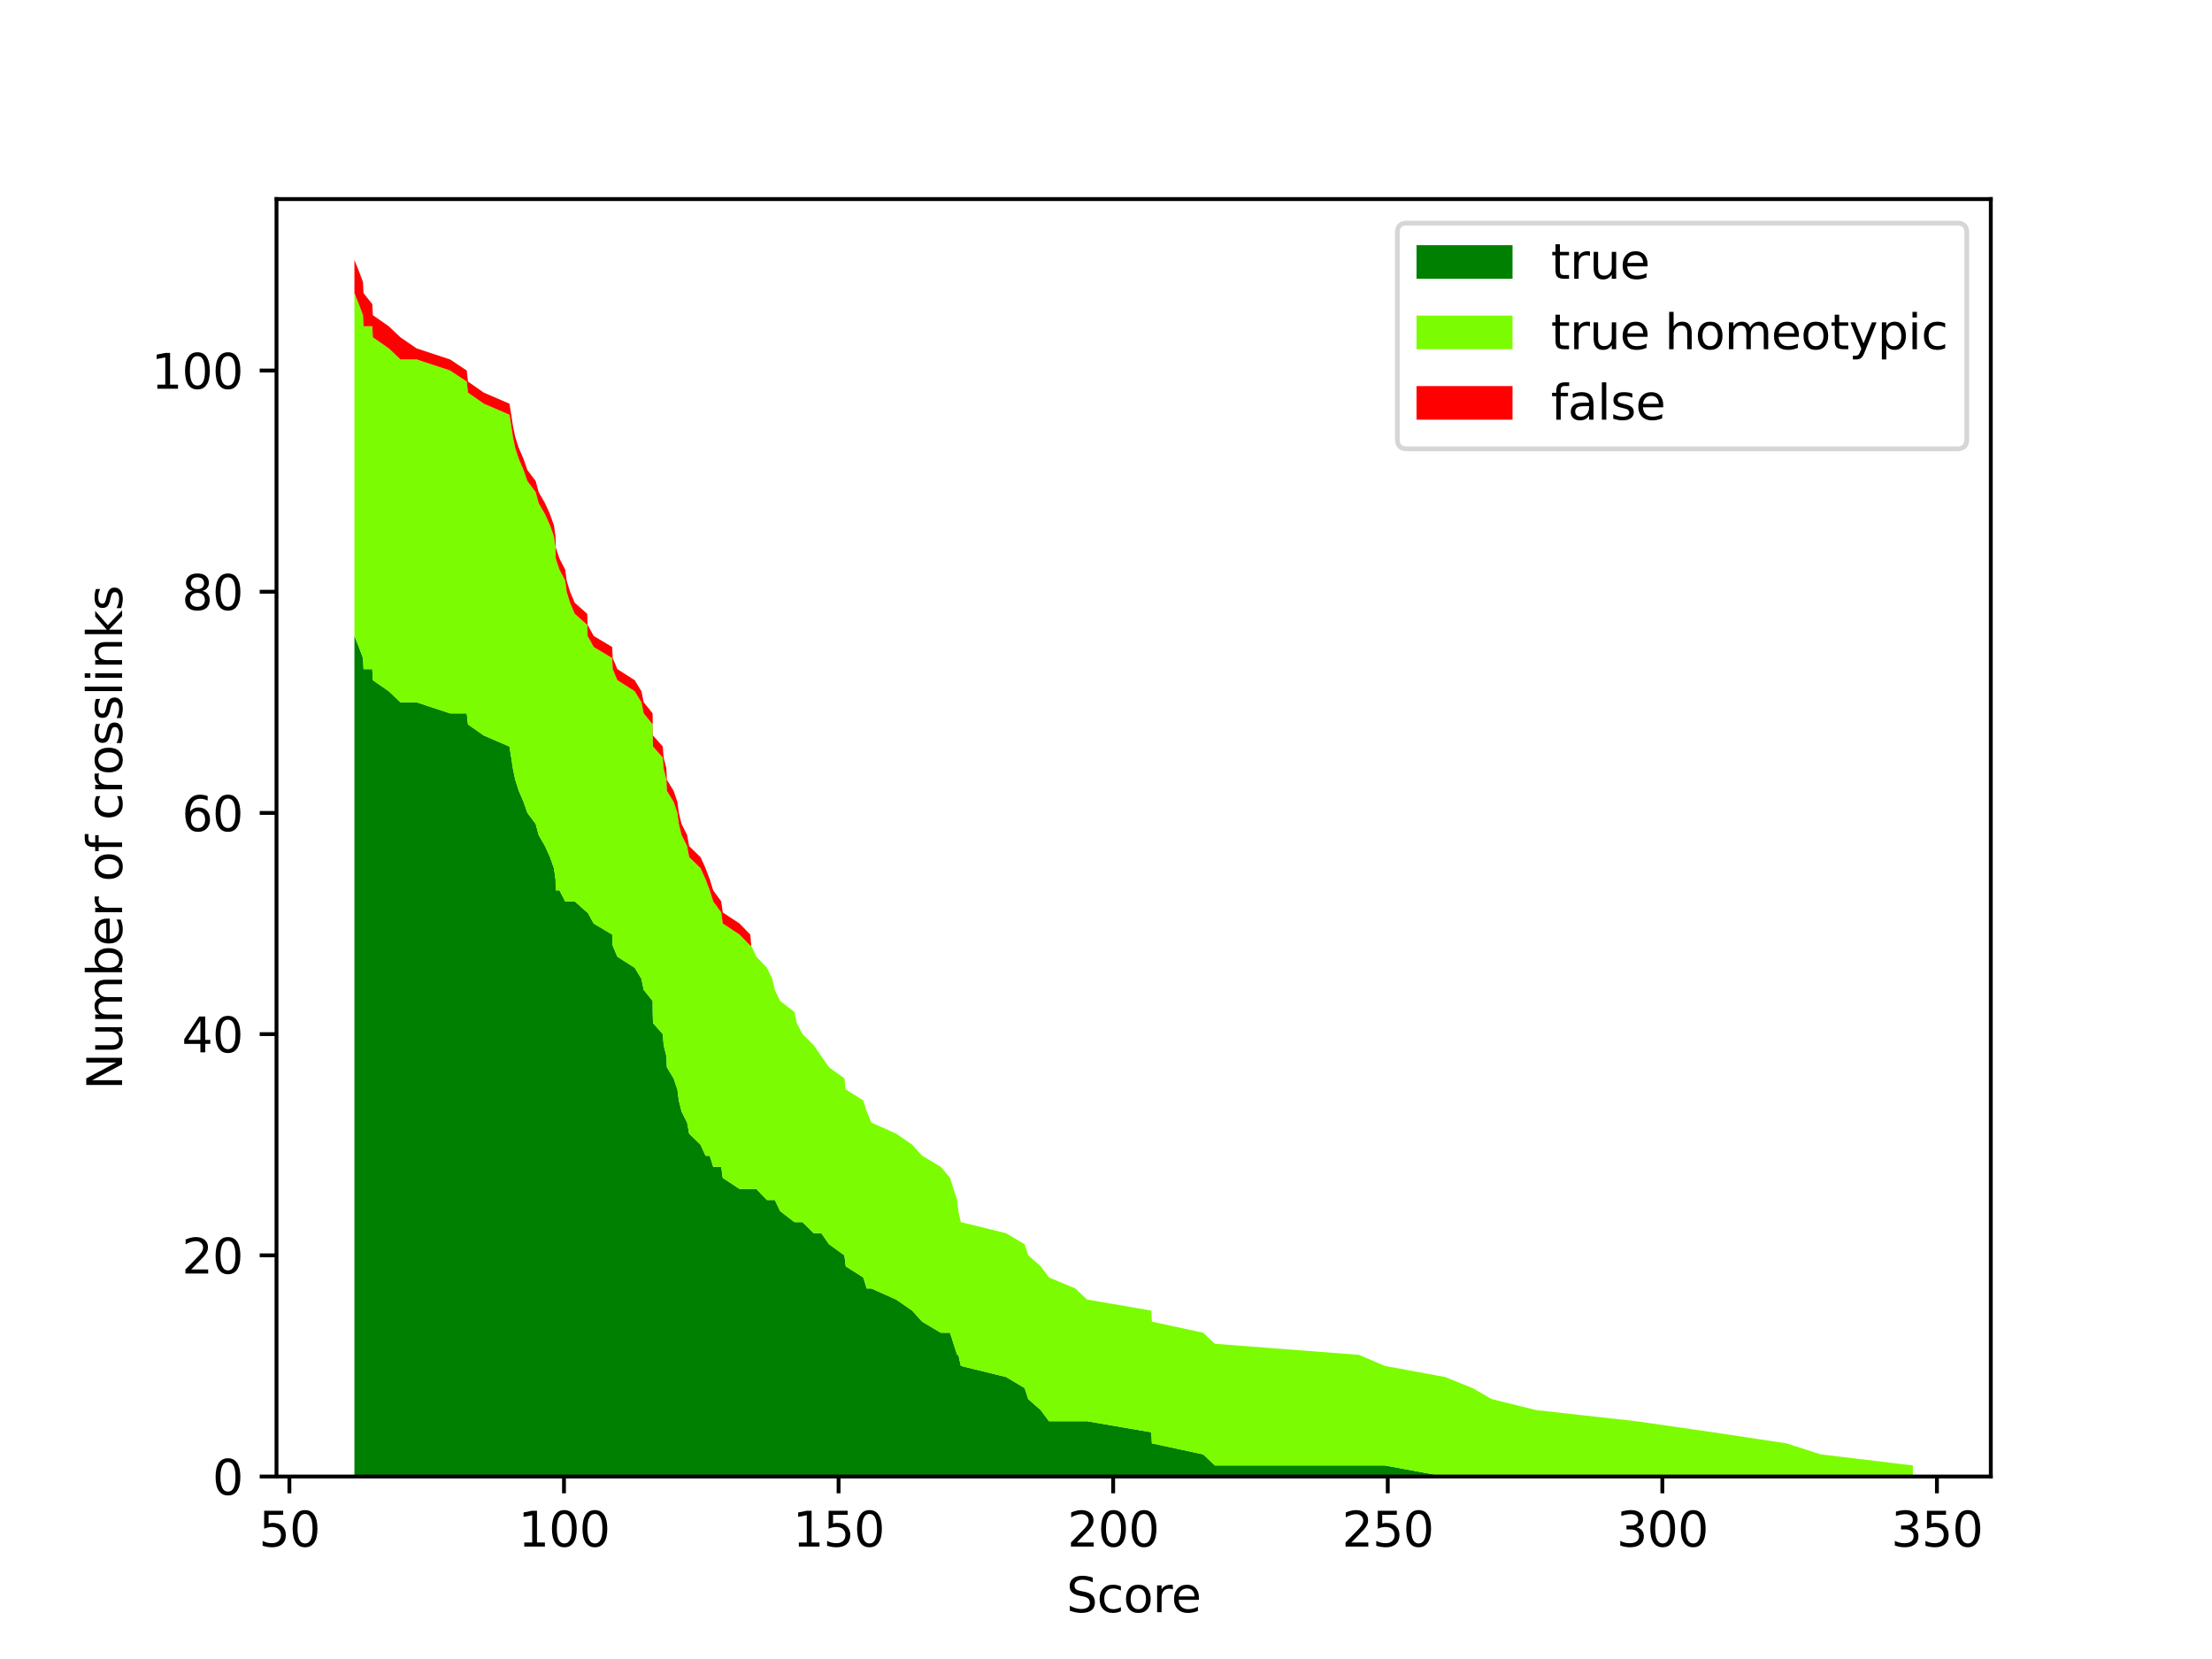 <?xml version="1.0" encoding="utf-8" standalone="no"?>
<!DOCTYPE svg PUBLIC "-//W3C//DTD SVG 1.1//EN"
  "http://www.w3.org/Graphics/SVG/1.1/DTD/svg11.dtd">
<svg xmlns:xlink="http://www.w3.org/1999/xlink" width="460.8pt" height="345.6pt" viewBox="0 0 460.8 345.6" xmlns="http://www.w3.org/2000/svg" version="1.1">
 <defs>
  <style type="text/css">*{stroke-linejoin: round; stroke-linecap: butt}</style>
 </defs>
 <g id="figure_1">
  <g id="patch_1">
   <path d="M 0 345.6 
L 460.8 345.6 
L 460.8 0 
L 0 0 
z
" style="fill: #ffffff"/>
  </g>
  <g id="axes_1">
   <g id="patch_2">
    <path d="M 57.6 307.584 
L 414.72 307.584 
L 414.72 41.472 
L 57.6 41.472 
z
" style="fill: #ffffff"/>
   </g>
   <g id="PolyCollection_1">
    <path d="M 73.833 132.48 
L 73.833 307.584 
L 74.759 307.584 
L 75.617 307.584 
L 75.732 307.584 
L 77.551 307.584 
L 77.677 307.584 
L 80.994 307.584 
L 83.42 307.584 
L 86.783 307.584 
L 93.762 307.584 
L 97.228 307.584 
L 97.491 307.584 
L 100.786 307.584 
L 106.129 307.584 
L 106.506 307.584 
L 106.85 307.584 
L 107.33 307.584 
L 108.074 307.584 
L 109.069 307.584 
L 109.87 307.584 
L 111.597 307.584 
L 112.215 307.584 
L 113.542 307.584 
L 114.583 307.584 
L 115.396 307.584 
L 115.727 307.584 
L 115.773 307.584 
L 116.54 307.584 
L 117.741 307.584 
L 118.05 307.584 
L 118.748 307.584 
L 119.731 307.584 
L 122.328 307.584 
L 122.408 307.584 
L 123.678 307.584 
L 127.534 307.584 
L 127.637 307.584 
L 128.609 307.584 
L 132.224 307.584 
L 133.62 307.584 
L 134.101 307.584 
L 135.954 307.584 
L 135.977 307.584 
L 136.034 307.584 
L 138.07 307.584 
L 138.253 307.584 
L 138.825 307.584 
L 138.917 307.584 
L 140.324 307.584 
L 141.113 307.584 
L 141.411 307.584 
L 141.983 307.584 
L 143.138 307.584 
L 143.562 307.584 
L 145.941 307.584 
L 146.982 307.584 
L 147.852 307.584 
L 148.573 307.584 
L 150.243 307.584 
L 150.563 307.584 
L 154.064 307.584 
L 156.295 307.584 
L 156.501 307.584 
L 157.565 307.584 
L 159.761 307.584 
L 160.871 307.584 
L 161.409 307.584 
L 162.518 307.584 
L 165.504 307.584 
L 165.985 307.584 
L 167.175 307.584 
L 169.508 307.584 
L 171.099 307.584 
L 172.7 307.584 
L 175.904 307.584 
L 176.19 307.584 
L 179.839 307.584 
L 180.56 307.584 
L 181.532 307.584 
L 186.692 307.584 
L 190.021 307.584 
L 192.103 307.584 
L 195.981 307.584 
L 197.915 307.584 
L 198.647 307.584 
L 199.391 307.584 
L 199.642 307.584 
L 200.157 307.584 
L 209.573 307.584 
L 213.451 307.584 
L 214.195 307.584 
L 216.814 307.584 
L 218.519 307.584 
L 224.022 307.584 
L 226.447 307.584 
L 239.844 307.584 
L 239.958 307.584 
L 250.655 307.584 
L 253.08 307.584 
L 283.1 307.584 
L 288.477 307.584 
L 300.993 307.584 
L 306.736 307.584 
L 310.728 307.584 
L 320.086 307.584 
L 340.816 307.584 
L 356.833 307.584 
L 372.117 307.584 
L 379.302 307.584 
L 398.487 307.584 
L 398.487 307.584 
L 398.487 307.584 
L 379.302 307.584 
L 372.117 307.584 
L 356.833 307.584 
L 340.816 307.584 
L 320.086 307.584 
L 310.728 307.584 
L 306.736 307.584 
L 300.993 307.584 
L 288.477 305.28 
L 283.1 305.28 
L 253.08 305.28 
L 250.655 302.976 
L 239.958 300.672 
L 239.844 298.368 
L 226.447 296.064 
L 224.022 296.064 
L 218.519 296.064 
L 216.814 293.76 
L 214.195 291.456 
L 213.451 289.152 
L 209.573 286.848 
L 200.157 284.544 
L 199.642 282.24 
L 199.391 282.24 
L 198.647 279.936 
L 197.915 277.632 
L 195.981 277.632 
L 192.103 275.328 
L 190.021 273.024 
L 186.692 270.72 
L 181.532 268.416 
L 180.56 268.416 
L 179.839 266.112 
L 176.19 263.808 
L 175.904 261.504 
L 172.7 259.2 
L 171.099 256.896 
L 169.508 256.896 
L 167.175 254.592 
L 165.985 254.592 
L 165.504 254.592 
L 162.518 252.288 
L 161.409 249.984 
L 160.871 249.984 
L 159.761 249.984 
L 157.565 247.68 
L 156.501 247.68 
L 156.295 247.68 
L 154.064 247.68 
L 150.563 245.376 
L 150.243 243.072 
L 148.573 243.072 
L 147.852 240.768 
L 146.982 240.768 
L 145.941 238.464 
L 143.562 236.16 
L 143.138 233.856 
L 141.983 231.552 
L 141.411 229.248 
L 141.113 226.944 
L 140.324 224.64 
L 138.917 222.336 
L 138.825 220.032 
L 138.253 217.728 
L 138.07 215.424 
L 136.034 213.12 
L 135.977 210.816 
L 135.954 208.512 
L 134.101 206.208 
L 133.62 203.904 
L 132.224 201.6 
L 128.609 199.296 
L 127.637 196.992 
L 127.534 194.688 
L 123.678 192.384 
L 122.408 190.08 
L 122.328 190.08 
L 119.731 187.776 
L 118.748 187.776 
L 118.05 187.776 
L 117.741 187.776 
L 116.54 185.472 
L 115.773 185.472 
L 115.727 183.168 
L 115.396 180.864 
L 114.583 178.56 
L 113.542 176.256 
L 112.215 173.952 
L 111.597 171.648 
L 109.87 169.344 
L 109.069 167.04 
L 108.074 164.736 
L 107.33 162.432 
L 106.85 160.128 
L 106.506 157.824 
L 106.129 155.52 
L 100.786 153.216 
L 97.491 150.912 
L 97.228 148.608 
L 93.762 148.608 
L 86.783 146.304 
L 83.42 146.304 
L 80.994 144 
L 77.677 141.696 
L 77.551 139.392 
L 75.732 139.392 
L 75.617 137.088 
L 74.759 134.784 
L 73.833 132.48 
z
" clip-path="url(#p54e42220d4)" style="fill: #008000"/>
   </g>
   <g id="PolyCollection_2">
    <path d="M 73.833 61.056 
L 73.833 132.48 
L 74.759 134.784 
L 75.617 137.088 
L 75.732 139.392 
L 77.551 139.392 
L 77.677 141.696 
L 80.994 144 
L 83.42 146.304 
L 86.783 146.304 
L 93.762 148.608 
L 97.228 148.608 
L 97.491 150.912 
L 100.786 153.216 
L 106.129 155.52 
L 106.506 157.824 
L 106.85 160.128 
L 107.33 162.432 
L 108.074 164.736 
L 109.069 167.04 
L 109.87 169.344 
L 111.597 171.648 
L 112.215 173.952 
L 113.542 176.256 
L 114.583 178.56 
L 115.396 180.864 
L 115.727 183.168 
L 115.773 185.472 
L 116.54 185.472 
L 117.741 187.776 
L 118.05 187.776 
L 118.748 187.776 
L 119.731 187.776 
L 122.328 190.08 
L 122.408 190.08 
L 123.678 192.384 
L 127.534 194.688 
L 127.637 196.992 
L 128.609 199.296 
L 132.224 201.6 
L 133.62 203.904 
L 134.101 206.208 
L 135.954 208.512 
L 135.977 210.816 
L 136.034 213.12 
L 138.07 215.424 
L 138.253 217.728 
L 138.825 220.032 
L 138.917 222.336 
L 140.324 224.64 
L 141.113 226.944 
L 141.411 229.248 
L 141.983 231.552 
L 143.138 233.856 
L 143.562 236.16 
L 145.941 238.464 
L 146.982 240.768 
L 147.852 240.768 
L 148.573 243.072 
L 150.243 243.072 
L 150.563 245.376 
L 154.064 247.68 
L 156.295 247.68 
L 156.501 247.68 
L 157.565 247.68 
L 159.761 249.984 
L 160.871 249.984 
L 161.409 249.984 
L 162.518 252.288 
L 165.504 254.592 
L 165.985 254.592 
L 167.175 254.592 
L 169.508 256.896 
L 171.099 256.896 
L 172.7 259.2 
L 175.904 261.504 
L 176.19 263.808 
L 179.839 266.112 
L 180.56 268.416 
L 181.532 268.416 
L 186.692 270.72 
L 190.021 273.024 
L 192.103 275.328 
L 195.981 277.632 
L 197.915 277.632 
L 198.647 279.936 
L 199.391 282.24 
L 199.642 282.24 
L 200.157 284.544 
L 209.573 286.848 
L 213.451 289.152 
L 214.195 291.456 
L 216.814 293.76 
L 218.519 296.064 
L 224.022 296.064 
L 226.447 296.064 
L 239.844 298.368 
L 239.958 300.672 
L 250.655 302.976 
L 253.08 305.28 
L 283.1 305.28 
L 288.477 305.28 
L 300.993 307.584 
L 306.736 307.584 
L 310.728 307.584 
L 320.086 307.584 
L 340.816 307.584 
L 356.833 307.584 
L 372.117 307.584 
L 379.302 307.584 
L 398.487 307.584 
L 398.487 305.28 
L 398.487 305.28 
L 379.302 302.976 
L 372.117 300.672 
L 356.833 298.368 
L 340.816 296.064 
L 320.086 293.76 
L 310.728 291.456 
L 306.736 289.152 
L 300.993 286.848 
L 288.477 284.544 
L 283.1 282.24 
L 253.08 279.936 
L 250.655 277.632 
L 239.958 275.328 
L 239.844 273.024 
L 226.447 270.72 
L 224.022 268.416 
L 218.519 266.112 
L 216.814 263.808 
L 214.195 261.504 
L 213.451 259.2 
L 209.573 256.896 
L 200.157 254.592 
L 199.642 252.288 
L 199.391 249.984 
L 198.647 247.68 
L 197.915 245.376 
L 195.981 243.072 
L 192.103 240.768 
L 190.021 238.464 
L 186.692 236.16 
L 181.532 233.856 
L 180.56 231.552 
L 179.839 229.248 
L 176.19 226.944 
L 175.904 224.64 
L 172.7 222.336 
L 171.099 220.032 
L 169.508 217.728 
L 167.175 215.424 
L 165.985 213.12 
L 165.504 210.816 
L 162.518 208.512 
L 161.409 206.208 
L 160.871 203.904 
L 159.761 201.6 
L 157.565 199.296 
L 156.501 196.992 
L 156.295 196.992 
L 154.064 194.688 
L 150.563 192.384 
L 150.243 190.08 
L 148.573 187.776 
L 147.852 185.472 
L 146.982 183.168 
L 145.941 180.864 
L 143.562 178.56 
L 143.138 176.256 
L 141.983 173.952 
L 141.411 171.648 
L 141.113 169.344 
L 140.324 167.04 
L 138.917 164.736 
L 138.825 162.432 
L 138.253 160.128 
L 138.07 157.824 
L 136.034 155.52 
L 135.977 153.216 
L 135.954 150.912 
L 134.101 148.608 
L 133.62 146.304 
L 132.224 144 
L 128.609 141.696 
L 127.637 139.392 
L 127.534 137.088 
L 123.678 134.784 
L 122.408 132.48 
L 122.328 130.176 
L 119.731 127.872 
L 118.748 125.568 
L 118.05 123.264 
L 117.741 120.96 
L 116.54 118.656 
L 115.773 116.352 
L 115.727 114.048 
L 115.396 111.744 
L 114.583 109.44 
L 113.542 107.136 
L 112.215 104.832 
L 111.597 102.528 
L 109.87 100.224 
L 109.069 97.92 
L 108.074 95.616 
L 107.33 93.312 
L 106.85 91.008 
L 106.506 88.704 
L 106.129 86.4 
L 100.786 84.096 
L 97.491 81.792 
L 97.228 79.488 
L 93.762 77.184 
L 86.783 74.88 
L 83.42 74.88 
L 80.994 72.576 
L 77.677 70.272 
L 77.551 67.968 
L 75.732 67.968 
L 75.617 65.664 
L 74.759 63.36 
L 73.833 61.056 
z
" clip-path="url(#p54e42220d4)" style="fill: #7cfc00"/>
   </g>
   <g id="PolyCollection_3">
    <path d="M 73.833 54.144 
L 73.833 61.056 
L 74.759 63.36 
L 75.617 65.664 
L 75.732 67.968 
L 77.551 67.968 
L 77.677 70.272 
L 80.994 72.576 
L 83.42 74.88 
L 86.783 74.88 
L 93.762 77.184 
L 97.228 79.488 
L 97.491 81.792 
L 100.786 84.096 
L 106.129 86.4 
L 106.506 88.704 
L 106.85 91.008 
L 107.33 93.312 
L 108.074 95.616 
L 109.069 97.92 
L 109.87 100.224 
L 111.597 102.528 
L 112.215 104.832 
L 113.542 107.136 
L 114.583 109.44 
L 115.396 111.744 
L 115.727 114.048 
L 115.773 116.352 
L 116.54 118.656 
L 117.741 120.96 
L 118.05 123.264 
L 118.748 125.568 
L 119.731 127.872 
L 122.328 130.176 
L 122.408 132.48 
L 123.678 134.784 
L 127.534 137.088 
L 127.637 139.392 
L 128.609 141.696 
L 132.224 144 
L 133.62 146.304 
L 134.101 148.608 
L 135.954 150.912 
L 135.977 153.216 
L 136.034 155.52 
L 138.07 157.824 
L 138.253 160.128 
L 138.825 162.432 
L 138.917 164.736 
L 140.324 167.04 
L 141.113 169.344 
L 141.411 171.648 
L 141.983 173.952 
L 143.138 176.256 
L 143.562 178.56 
L 145.941 180.864 
L 146.982 183.168 
L 147.852 185.472 
L 148.573 187.776 
L 150.243 190.08 
L 150.563 192.384 
L 154.064 194.688 
L 156.295 196.992 
L 156.501 196.992 
L 157.565 199.296 
L 159.761 201.6 
L 160.871 203.904 
L 161.409 206.208 
L 162.518 208.512 
L 165.504 210.816 
L 165.985 213.12 
L 167.175 215.424 
L 169.508 217.728 
L 171.099 220.032 
L 172.7 222.336 
L 175.904 224.64 
L 176.19 226.944 
L 179.839 229.248 
L 180.56 231.552 
L 181.532 233.856 
L 186.692 236.16 
L 190.021 238.464 
L 192.103 240.768 
L 195.981 243.072 
L 197.915 245.376 
L 198.647 247.68 
L 199.391 249.984 
L 199.642 252.288 
L 200.157 254.592 
L 209.573 256.896 
L 213.451 259.2 
L 214.195 261.504 
L 216.814 263.808 
L 218.519 266.112 
L 224.022 268.416 
L 226.447 270.72 
L 239.844 273.024 
L 239.958 275.328 
L 250.655 277.632 
L 253.08 279.936 
L 283.1 282.24 
L 288.477 284.544 
L 300.993 286.848 
L 306.736 289.152 
L 310.728 291.456 
L 320.086 293.76 
L 340.816 296.064 
L 356.833 298.368 
L 372.117 300.672 
L 379.302 302.976 
L 398.487 305.28 
L 398.487 305.28 
L 398.487 305.28 
L 379.302 302.976 
L 372.117 300.672 
L 356.833 298.368 
L 340.816 296.064 
L 320.086 293.76 
L 310.728 291.456 
L 306.736 289.152 
L 300.993 286.848 
L 288.477 284.544 
L 283.1 282.24 
L 253.08 279.936 
L 250.655 277.632 
L 239.958 275.328 
L 239.844 273.024 
L 226.447 270.72 
L 224.022 268.416 
L 218.519 266.112 
L 216.814 263.808 
L 214.195 261.504 
L 213.451 259.2 
L 209.573 256.896 
L 200.157 254.592 
L 199.642 252.288 
L 199.391 249.984 
L 198.647 247.68 
L 197.915 245.376 
L 195.981 243.072 
L 192.103 240.768 
L 190.021 238.464 
L 186.692 236.16 
L 181.532 233.856 
L 180.56 231.552 
L 179.839 229.248 
L 176.19 226.944 
L 175.904 224.64 
L 172.7 222.336 
L 171.099 220.032 
L 169.508 217.728 
L 167.175 215.424 
L 165.985 213.12 
L 165.504 210.816 
L 162.518 208.512 
L 161.409 206.208 
L 160.871 203.904 
L 159.761 201.6 
L 157.565 199.296 
L 156.501 196.992 
L 156.295 194.688 
L 154.064 192.384 
L 150.563 190.08 
L 150.243 187.776 
L 148.573 185.472 
L 147.852 183.168 
L 146.982 180.864 
L 145.941 178.56 
L 143.562 176.256 
L 143.138 173.952 
L 141.983 171.648 
L 141.411 169.344 
L 141.113 167.04 
L 140.324 164.736 
L 138.917 162.432 
L 138.825 160.128 
L 138.253 157.824 
L 138.07 155.52 
L 136.034 153.216 
L 135.977 150.912 
L 135.954 148.608 
L 134.101 146.304 
L 133.62 144 
L 132.224 141.696 
L 128.609 139.392 
L 127.637 137.088 
L 127.534 134.784 
L 123.678 132.48 
L 122.408 130.176 
L 122.328 127.872 
L 119.731 125.568 
L 118.748 123.264 
L 118.05 120.96 
L 117.741 118.656 
L 116.54 116.352 
L 115.773 114.048 
L 115.727 111.744 
L 115.396 109.44 
L 114.583 107.136 
L 113.542 104.832 
L 112.215 102.528 
L 111.597 100.224 
L 109.87 97.92 
L 109.069 95.616 
L 108.074 93.312 
L 107.33 91.008 
L 106.85 88.704 
L 106.506 86.4 
L 106.129 84.096 
L 100.786 81.792 
L 97.491 79.488 
L 97.228 77.184 
L 93.762 74.88 
L 86.783 72.576 
L 83.42 70.272 
L 80.994 67.968 
L 77.677 65.664 
L 77.551 63.36 
L 75.732 61.056 
L 75.617 58.752 
L 74.759 56.448 
L 73.833 54.144 
z
" clip-path="url(#p54e42220d4)" style="fill: #ff0000"/>
   </g>
   <g id="matplotlib.axis_1">
    <g id="xtick_1">
     <g id="line2d_1">
      <defs>
       <path id="m616b132d23" d="M 0 0 
L 0 3.5 
" style="stroke: #000000; stroke-width: 0.8"/>
      </defs>
      <g>
       <use xlink:href="#m616b132d23" x="60.287" y="307.584" style="stroke: #000000; stroke-width: 0.8"/>
      </g>
     </g>
     <g id="text_1">
      <!-- 50 -->
      <g transform="translate(53.925 322.182) scale(0.1 -0.1)">
       <defs>
        <path id="DejaVuSans-35" d="M 691 4666 
L 3169 4666 
L 3169 4134 
L 1269 4134 
L 1269 2991 
Q 1406 3038 1543 3061 
Q 1681 3084 1819 3084 
Q 2600 3084 3056 2656 
Q 3513 2228 3513 1497 
Q 3513 744 3044 326 
Q 2575 -91 1722 -91 
Q 1428 -91 1123 -41 
Q 819 9 494 109 
L 494 744 
Q 775 591 1075 516 
Q 1375 441 1709 441 
Q 2250 441 2565 725 
Q 2881 1009 2881 1497 
Q 2881 1984 2565 2268 
Q 2250 2553 1709 2553 
Q 1456 2553 1204 2497 
Q 953 2441 691 2322 
L 691 4666 
z
" transform="scale(0.016)"/>
        <path id="DejaVuSans-30" d="M 2034 4250 
Q 1547 4250 1301 3770 
Q 1056 3291 1056 2328 
Q 1056 1369 1301 889 
Q 1547 409 2034 409 
Q 2525 409 2770 889 
Q 3016 1369 3016 2328 
Q 3016 3291 2770 3770 
Q 2525 4250 2034 4250 
z
M 2034 4750 
Q 2819 4750 3233 4129 
Q 3647 3509 3647 2328 
Q 3647 1150 3233 529 
Q 2819 -91 2034 -91 
Q 1250 -91 836 529 
Q 422 1150 422 2328 
Q 422 3509 836 4129 
Q 1250 4750 2034 4750 
z
" transform="scale(0.016)"/>
       </defs>
       <use xlink:href="#DejaVuSans-35"/>
       <use xlink:href="#DejaVuSans-30" x="63.623"/>
      </g>
     </g>
    </g>
    <g id="xtick_2">
     <g id="line2d_2">
      <g>
       <use xlink:href="#m616b132d23" x="117.489" y="307.584" style="stroke: #000000; stroke-width: 0.8"/>
      </g>
     </g>
     <g id="text_2">
      <!-- 100 -->
      <g transform="translate(107.945 322.182) scale(0.1 -0.1)">
       <defs>
        <path id="DejaVuSans-31" d="M 794 531 
L 1825 531 
L 1825 4091 
L 703 3866 
L 703 4441 
L 1819 4666 
L 2450 4666 
L 2450 531 
L 3481 531 
L 3481 0 
L 794 0 
L 794 531 
z
" transform="scale(0.016)"/>
       </defs>
       <use xlink:href="#DejaVuSans-31"/>
       <use xlink:href="#DejaVuSans-30" x="63.623"/>
       <use xlink:href="#DejaVuSans-30" x="127.246"/>
      </g>
     </g>
    </g>
    <g id="xtick_3">
     <g id="line2d_3">
      <g>
       <use xlink:href="#m616b132d23" x="174.691" y="307.584" style="stroke: #000000; stroke-width: 0.8"/>
      </g>
     </g>
     <g id="text_3">
      <!-- 150 -->
      <g transform="translate(165.147 322.182) scale(0.1 -0.1)">
       <use xlink:href="#DejaVuSans-31"/>
       <use xlink:href="#DejaVuSans-35" x="63.623"/>
       <use xlink:href="#DejaVuSans-30" x="127.246"/>
      </g>
     </g>
    </g>
    <g id="xtick_4">
     <g id="line2d_4">
      <g>
       <use xlink:href="#m616b132d23" x="231.893" y="307.584" style="stroke: #000000; stroke-width: 0.8"/>
      </g>
     </g>
     <g id="text_4">
      <!-- 200 -->
      <g transform="translate(222.349 322.182) scale(0.1 -0.1)">
       <defs>
        <path id="DejaVuSans-32" d="M 1228 531 
L 3431 531 
L 3431 0 
L 469 0 
L 469 531 
Q 828 903 1448 1529 
Q 2069 2156 2228 2338 
Q 2531 2678 2651 2914 
Q 2772 3150 2772 3378 
Q 2772 3750 2511 3984 
Q 2250 4219 1831 4219 
Q 1534 4219 1204 4116 
Q 875 4013 500 3803 
L 500 4441 
Q 881 4594 1212 4672 
Q 1544 4750 1819 4750 
Q 2544 4750 2975 4387 
Q 3406 4025 3406 3419 
Q 3406 3131 3298 2873 
Q 3191 2616 2906 2266 
Q 2828 2175 2409 1742 
Q 1991 1309 1228 531 
z
" transform="scale(0.016)"/>
       </defs>
       <use xlink:href="#DejaVuSans-32"/>
       <use xlink:href="#DejaVuSans-30" x="63.623"/>
       <use xlink:href="#DejaVuSans-30" x="127.246"/>
      </g>
     </g>
    </g>
    <g id="xtick_5">
     <g id="line2d_5">
      <g>
       <use xlink:href="#m616b132d23" x="289.095" y="307.584" style="stroke: #000000; stroke-width: 0.8"/>
      </g>
     </g>
     <g id="text_5">
      <!-- 250 -->
      <g transform="translate(279.551 322.182) scale(0.1 -0.1)">
       <use xlink:href="#DejaVuSans-32"/>
       <use xlink:href="#DejaVuSans-35" x="63.623"/>
       <use xlink:href="#DejaVuSans-30" x="127.246"/>
      </g>
     </g>
    </g>
    <g id="xtick_6">
     <g id="line2d_6">
      <g>
       <use xlink:href="#m616b132d23" x="346.296" y="307.584" style="stroke: #000000; stroke-width: 0.8"/>
      </g>
     </g>
     <g id="text_6">
      <!-- 300 -->
      <g transform="translate(336.753 322.182) scale(0.1 -0.1)">
       <defs>
        <path id="DejaVuSans-33" d="M 2597 2516 
Q 3050 2419 3304 2112 
Q 3559 1806 3559 1356 
Q 3559 666 3084 287 
Q 2609 -91 1734 -91 
Q 1441 -91 1130 -33 
Q 819 25 488 141 
L 488 750 
Q 750 597 1062 519 
Q 1375 441 1716 441 
Q 2309 441 2620 675 
Q 2931 909 2931 1356 
Q 2931 1769 2642 2001 
Q 2353 2234 1838 2234 
L 1294 2234 
L 1294 2753 
L 1863 2753 
Q 2328 2753 2575 2939 
Q 2822 3125 2822 3475 
Q 2822 3834 2567 4026 
Q 2313 4219 1838 4219 
Q 1578 4219 1281 4162 
Q 984 4106 628 3988 
L 628 4550 
Q 988 4650 1302 4700 
Q 1616 4750 1894 4750 
Q 2613 4750 3031 4423 
Q 3450 4097 3450 3541 
Q 3450 3153 3228 2886 
Q 3006 2619 2597 2516 
z
" transform="scale(0.016)"/>
       </defs>
       <use xlink:href="#DejaVuSans-33"/>
       <use xlink:href="#DejaVuSans-30" x="63.623"/>
       <use xlink:href="#DejaVuSans-30" x="127.246"/>
      </g>
     </g>
    </g>
    <g id="xtick_7">
     <g id="line2d_7">
      <g>
       <use xlink:href="#m616b132d23" x="403.498" y="307.584" style="stroke: #000000; stroke-width: 0.8"/>
      </g>
     </g>
     <g id="text_7">
      <!-- 350 -->
      <g transform="translate(393.954 322.182) scale(0.1 -0.1)">
       <use xlink:href="#DejaVuSans-33"/>
       <use xlink:href="#DejaVuSans-35" x="63.623"/>
       <use xlink:href="#DejaVuSans-30" x="127.246"/>
      </g>
     </g>
    </g>
    <g id="text_8">
     <!-- Score -->
     <g transform="translate(222.158 335.861) scale(0.1 -0.1)">
      <defs>
       <path id="DejaVuSans-53" d="M 3425 4513 
L 3425 3897 
Q 3066 4069 2747 4153 
Q 2428 4238 2131 4238 
Q 1616 4238 1336 4038 
Q 1056 3838 1056 3469 
Q 1056 3159 1242 3001 
Q 1428 2844 1947 2747 
L 2328 2669 
Q 3034 2534 3370 2195 
Q 3706 1856 3706 1288 
Q 3706 609 3251 259 
Q 2797 -91 1919 -91 
Q 1588 -91 1214 -16 
Q 841 59 441 206 
L 441 856 
Q 825 641 1194 531 
Q 1563 422 1919 422 
Q 2459 422 2753 634 
Q 3047 847 3047 1241 
Q 3047 1584 2836 1778 
Q 2625 1972 2144 2069 
L 1759 2144 
Q 1053 2284 737 2584 
Q 422 2884 422 3419 
Q 422 4038 858 4394 
Q 1294 4750 2059 4750 
Q 2388 4750 2728 4690 
Q 3069 4631 3425 4513 
z
" transform="scale(0.016)"/>
       <path id="DejaVuSans-63" d="M 3122 3366 
L 3122 2828 
Q 2878 2963 2633 3030 
Q 2388 3097 2138 3097 
Q 1578 3097 1268 2742 
Q 959 2388 959 1747 
Q 959 1106 1268 751 
Q 1578 397 2138 397 
Q 2388 397 2633 464 
Q 2878 531 3122 666 
L 3122 134 
Q 2881 22 2623 -34 
Q 2366 -91 2075 -91 
Q 1284 -91 818 406 
Q 353 903 353 1747 
Q 353 2603 823 3093 
Q 1294 3584 2113 3584 
Q 2378 3584 2631 3529 
Q 2884 3475 3122 3366 
z
" transform="scale(0.016)"/>
       <path id="DejaVuSans-6f" d="M 1959 3097 
Q 1497 3097 1228 2736 
Q 959 2375 959 1747 
Q 959 1119 1226 758 
Q 1494 397 1959 397 
Q 2419 397 2687 759 
Q 2956 1122 2956 1747 
Q 2956 2369 2687 2733 
Q 2419 3097 1959 3097 
z
M 1959 3584 
Q 2709 3584 3137 3096 
Q 3566 2609 3566 1747 
Q 3566 888 3137 398 
Q 2709 -91 1959 -91 
Q 1206 -91 779 398 
Q 353 888 353 1747 
Q 353 2609 779 3096 
Q 1206 3584 1959 3584 
z
" transform="scale(0.016)"/>
       <path id="DejaVuSans-72" d="M 2631 2963 
Q 2534 3019 2420 3045 
Q 2306 3072 2169 3072 
Q 1681 3072 1420 2755 
Q 1159 2438 1159 1844 
L 1159 0 
L 581 0 
L 581 3500 
L 1159 3500 
L 1159 2956 
Q 1341 3275 1631 3429 
Q 1922 3584 2338 3584 
Q 2397 3584 2469 3576 
Q 2541 3569 2628 3553 
L 2631 2963 
z
" transform="scale(0.016)"/>
       <path id="DejaVuSans-65" d="M 3597 1894 
L 3597 1613 
L 953 1613 
Q 991 1019 1311 708 
Q 1631 397 2203 397 
Q 2534 397 2845 478 
Q 3156 559 3463 722 
L 3463 178 
Q 3153 47 2828 -22 
Q 2503 -91 2169 -91 
Q 1331 -91 842 396 
Q 353 884 353 1716 
Q 353 2575 817 3079 
Q 1281 3584 2069 3584 
Q 2775 3584 3186 3129 
Q 3597 2675 3597 1894 
z
M 3022 2063 
Q 3016 2534 2758 2815 
Q 2500 3097 2075 3097 
Q 1594 3097 1305 2825 
Q 1016 2553 972 2059 
L 3022 2063 
z
" transform="scale(0.016)"/>
      </defs>
      <use xlink:href="#DejaVuSans-53"/>
      <use xlink:href="#DejaVuSans-63" x="63.477"/>
      <use xlink:href="#DejaVuSans-6f" x="118.457"/>
      <use xlink:href="#DejaVuSans-72" x="179.639"/>
      <use xlink:href="#DejaVuSans-65" x="218.502"/>
     </g>
    </g>
   </g>
   <g id="matplotlib.axis_2">
    <g id="ytick_1">
     <g id="line2d_8">
      <defs>
       <path id="m69a4e61cb7" d="M 0 0 
L -3.5 0 
" style="stroke: #000000; stroke-width: 0.8"/>
      </defs>
      <g>
       <use xlink:href="#m69a4e61cb7" x="57.6" y="307.584" style="stroke: #000000; stroke-width: 0.8"/>
      </g>
     </g>
     <g id="text_9">
      <!-- 0 -->
      <g transform="translate(44.237 311.383) scale(0.1 -0.1)">
       <use xlink:href="#DejaVuSans-30"/>
      </g>
     </g>
    </g>
    <g id="ytick_2">
     <g id="line2d_9">
      <g>
       <use xlink:href="#m69a4e61cb7" x="57.6" y="261.504" style="stroke: #000000; stroke-width: 0.8"/>
      </g>
     </g>
     <g id="text_10">
      <!-- 20 -->
      <g transform="translate(37.875 265.303) scale(0.1 -0.1)">
       <use xlink:href="#DejaVuSans-32"/>
       <use xlink:href="#DejaVuSans-30" x="63.623"/>
      </g>
     </g>
    </g>
    <g id="ytick_3">
     <g id="line2d_10">
      <g>
       <use xlink:href="#m69a4e61cb7" x="57.6" y="215.424" style="stroke: #000000; stroke-width: 0.8"/>
      </g>
     </g>
     <g id="text_11">
      <!-- 40 -->
      <g transform="translate(37.875 219.223) scale(0.1 -0.1)">
       <defs>
        <path id="DejaVuSans-34" d="M 2419 4116 
L 825 1625 
L 2419 1625 
L 2419 4116 
z
M 2253 4666 
L 3047 4666 
L 3047 1625 
L 3713 1625 
L 3713 1100 
L 3047 1100 
L 3047 0 
L 2419 0 
L 2419 1100 
L 313 1100 
L 313 1709 
L 2253 4666 
z
" transform="scale(0.016)"/>
       </defs>
       <use xlink:href="#DejaVuSans-34"/>
       <use xlink:href="#DejaVuSans-30" x="63.623"/>
      </g>
     </g>
    </g>
    <g id="ytick_4">
     <g id="line2d_11">
      <g>
       <use xlink:href="#m69a4e61cb7" x="57.6" y="169.344" style="stroke: #000000; stroke-width: 0.8"/>
      </g>
     </g>
     <g id="text_12">
      <!-- 60 -->
      <g transform="translate(37.875 173.143) scale(0.1 -0.1)">
       <defs>
        <path id="DejaVuSans-36" d="M 2113 2584 
Q 1688 2584 1439 2293 
Q 1191 2003 1191 1497 
Q 1191 994 1439 701 
Q 1688 409 2113 409 
Q 2538 409 2786 701 
Q 3034 994 3034 1497 
Q 3034 2003 2786 2293 
Q 2538 2584 2113 2584 
z
M 3366 4563 
L 3366 3988 
Q 3128 4100 2886 4159 
Q 2644 4219 2406 4219 
Q 1781 4219 1451 3797 
Q 1122 3375 1075 2522 
Q 1259 2794 1537 2939 
Q 1816 3084 2150 3084 
Q 2853 3084 3261 2657 
Q 3669 2231 3669 1497 
Q 3669 778 3244 343 
Q 2819 -91 2113 -91 
Q 1303 -91 875 529 
Q 447 1150 447 2328 
Q 447 3434 972 4092 
Q 1497 4750 2381 4750 
Q 2619 4750 2861 4703 
Q 3103 4656 3366 4563 
z
" transform="scale(0.016)"/>
       </defs>
       <use xlink:href="#DejaVuSans-36"/>
       <use xlink:href="#DejaVuSans-30" x="63.623"/>
      </g>
     </g>
    </g>
    <g id="ytick_5">
     <g id="line2d_12">
      <g>
       <use xlink:href="#m69a4e61cb7" x="57.6" y="123.264" style="stroke: #000000; stroke-width: 0.8"/>
      </g>
     </g>
     <g id="text_13">
      <!-- 80 -->
      <g transform="translate(37.875 127.063) scale(0.1 -0.1)">
       <defs>
        <path id="DejaVuSans-38" d="M 2034 2216 
Q 1584 2216 1326 1975 
Q 1069 1734 1069 1313 
Q 1069 891 1326 650 
Q 1584 409 2034 409 
Q 2484 409 2743 651 
Q 3003 894 3003 1313 
Q 3003 1734 2745 1975 
Q 2488 2216 2034 2216 
z
M 1403 2484 
Q 997 2584 770 2862 
Q 544 3141 544 3541 
Q 544 4100 942 4425 
Q 1341 4750 2034 4750 
Q 2731 4750 3128 4425 
Q 3525 4100 3525 3541 
Q 3525 3141 3298 2862 
Q 3072 2584 2669 2484 
Q 3125 2378 3379 2068 
Q 3634 1759 3634 1313 
Q 3634 634 3220 271 
Q 2806 -91 2034 -91 
Q 1263 -91 848 271 
Q 434 634 434 1313 
Q 434 1759 690 2068 
Q 947 2378 1403 2484 
z
M 1172 3481 
Q 1172 3119 1398 2916 
Q 1625 2713 2034 2713 
Q 2441 2713 2670 2916 
Q 2900 3119 2900 3481 
Q 2900 3844 2670 4047 
Q 2441 4250 2034 4250 
Q 1625 4250 1398 4047 
Q 1172 3844 1172 3481 
z
" transform="scale(0.016)"/>
       </defs>
       <use xlink:href="#DejaVuSans-38"/>
       <use xlink:href="#DejaVuSans-30" x="63.623"/>
      </g>
     </g>
    </g>
    <g id="ytick_6">
     <g id="line2d_13">
      <g>
       <use xlink:href="#m69a4e61cb7" x="57.6" y="77.184" style="stroke: #000000; stroke-width: 0.8"/>
      </g>
     </g>
     <g id="text_14">
      <!-- 100 -->
      <g transform="translate(31.512 80.983) scale(0.1 -0.1)">
       <use xlink:href="#DejaVuSans-31"/>
       <use xlink:href="#DejaVuSans-30" x="63.623"/>
       <use xlink:href="#DejaVuSans-30" x="127.246"/>
      </g>
     </g>
    </g>
    <g id="text_15">
     <!-- Number of crosslinks -->
     <g transform="translate(25.433 227.019) rotate(-90) scale(0.1 -0.1)">
      <defs>
       <path id="DejaVuSans-4e" d="M 628 4666 
L 1478 4666 
L 3547 763 
L 3547 4666 
L 4159 4666 
L 4159 0 
L 3309 0 
L 1241 3903 
L 1241 0 
L 628 0 
L 628 4666 
z
" transform="scale(0.016)"/>
       <path id="DejaVuSans-75" d="M 544 1381 
L 544 3500 
L 1119 3500 
L 1119 1403 
Q 1119 906 1312 657 
Q 1506 409 1894 409 
Q 2359 409 2629 706 
Q 2900 1003 2900 1516 
L 2900 3500 
L 3475 3500 
L 3475 0 
L 2900 0 
L 2900 538 
Q 2691 219 2414 64 
Q 2138 -91 1772 -91 
Q 1169 -91 856 284 
Q 544 659 544 1381 
z
M 1991 3584 
L 1991 3584 
z
" transform="scale(0.016)"/>
       <path id="DejaVuSans-6d" d="M 3328 2828 
Q 3544 3216 3844 3400 
Q 4144 3584 4550 3584 
Q 5097 3584 5394 3201 
Q 5691 2819 5691 2113 
L 5691 0 
L 5113 0 
L 5113 2094 
Q 5113 2597 4934 2840 
Q 4756 3084 4391 3084 
Q 3944 3084 3684 2787 
Q 3425 2491 3425 1978 
L 3425 0 
L 2847 0 
L 2847 2094 
Q 2847 2600 2669 2842 
Q 2491 3084 2119 3084 
Q 1678 3084 1418 2786 
Q 1159 2488 1159 1978 
L 1159 0 
L 581 0 
L 581 3500 
L 1159 3500 
L 1159 2956 
Q 1356 3278 1631 3431 
Q 1906 3584 2284 3584 
Q 2666 3584 2933 3390 
Q 3200 3197 3328 2828 
z
" transform="scale(0.016)"/>
       <path id="DejaVuSans-62" d="M 3116 1747 
Q 3116 2381 2855 2742 
Q 2594 3103 2138 3103 
Q 1681 3103 1420 2742 
Q 1159 2381 1159 1747 
Q 1159 1113 1420 752 
Q 1681 391 2138 391 
Q 2594 391 2855 752 
Q 3116 1113 3116 1747 
z
M 1159 2969 
Q 1341 3281 1617 3432 
Q 1894 3584 2278 3584 
Q 2916 3584 3314 3078 
Q 3713 2572 3713 1747 
Q 3713 922 3314 415 
Q 2916 -91 2278 -91 
Q 1894 -91 1617 61 
Q 1341 213 1159 525 
L 1159 0 
L 581 0 
L 581 4863 
L 1159 4863 
L 1159 2969 
z
" transform="scale(0.016)"/>
       <path id="DejaVuSans-20" transform="scale(0.016)"/>
       <path id="DejaVuSans-66" d="M 2375 4863 
L 2375 4384 
L 1825 4384 
Q 1516 4384 1395 4259 
Q 1275 4134 1275 3809 
L 1275 3500 
L 2222 3500 
L 2222 3053 
L 1275 3053 
L 1275 0 
L 697 0 
L 697 3053 
L 147 3053 
L 147 3500 
L 697 3500 
L 697 3744 
Q 697 4328 969 4595 
Q 1241 4863 1831 4863 
L 2375 4863 
z
" transform="scale(0.016)"/>
       <path id="DejaVuSans-73" d="M 2834 3397 
L 2834 2853 
Q 2591 2978 2328 3040 
Q 2066 3103 1784 3103 
Q 1356 3103 1142 2972 
Q 928 2841 928 2578 
Q 928 2378 1081 2264 
Q 1234 2150 1697 2047 
L 1894 2003 
Q 2506 1872 2764 1633 
Q 3022 1394 3022 966 
Q 3022 478 2636 193 
Q 2250 -91 1575 -91 
Q 1294 -91 989 -36 
Q 684 19 347 128 
L 347 722 
Q 666 556 975 473 
Q 1284 391 1588 391 
Q 1994 391 2212 530 
Q 2431 669 2431 922 
Q 2431 1156 2273 1281 
Q 2116 1406 1581 1522 
L 1381 1569 
Q 847 1681 609 1914 
Q 372 2147 372 2553 
Q 372 3047 722 3315 
Q 1072 3584 1716 3584 
Q 2034 3584 2315 3537 
Q 2597 3491 2834 3397 
z
" transform="scale(0.016)"/>
       <path id="DejaVuSans-6c" d="M 603 4863 
L 1178 4863 
L 1178 0 
L 603 0 
L 603 4863 
z
" transform="scale(0.016)"/>
       <path id="DejaVuSans-69" d="M 603 3500 
L 1178 3500 
L 1178 0 
L 603 0 
L 603 3500 
z
M 603 4863 
L 1178 4863 
L 1178 4134 
L 603 4134 
L 603 4863 
z
" transform="scale(0.016)"/>
       <path id="DejaVuSans-6e" d="M 3513 2113 
L 3513 0 
L 2938 0 
L 2938 2094 
Q 2938 2591 2744 2837 
Q 2550 3084 2163 3084 
Q 1697 3084 1428 2787 
Q 1159 2491 1159 1978 
L 1159 0 
L 581 0 
L 581 3500 
L 1159 3500 
L 1159 2956 
Q 1366 3272 1645 3428 
Q 1925 3584 2291 3584 
Q 2894 3584 3203 3211 
Q 3513 2838 3513 2113 
z
" transform="scale(0.016)"/>
       <path id="DejaVuSans-6b" d="M 581 4863 
L 1159 4863 
L 1159 1991 
L 2875 3500 
L 3609 3500 
L 1753 1863 
L 3688 0 
L 2938 0 
L 1159 1709 
L 1159 0 
L 581 0 
L 581 4863 
z
" transform="scale(0.016)"/>
      </defs>
      <use xlink:href="#DejaVuSans-4e"/>
      <use xlink:href="#DejaVuSans-75" x="74.805"/>
      <use xlink:href="#DejaVuSans-6d" x="138.184"/>
      <use xlink:href="#DejaVuSans-62" x="235.596"/>
      <use xlink:href="#DejaVuSans-65" x="299.072"/>
      <use xlink:href="#DejaVuSans-72" x="360.596"/>
      <use xlink:href="#DejaVuSans-20" x="401.709"/>
      <use xlink:href="#DejaVuSans-6f" x="433.496"/>
      <use xlink:href="#DejaVuSans-66" x="494.678"/>
      <use xlink:href="#DejaVuSans-20" x="529.883"/>
      <use xlink:href="#DejaVuSans-63" x="561.67"/>
      <use xlink:href="#DejaVuSans-72" x="616.65"/>
      <use xlink:href="#DejaVuSans-6f" x="655.514"/>
      <use xlink:href="#DejaVuSans-73" x="716.695"/>
      <use xlink:href="#DejaVuSans-73" x="768.795"/>
      <use xlink:href="#DejaVuSans-6c" x="820.895"/>
      <use xlink:href="#DejaVuSans-69" x="848.678"/>
      <use xlink:href="#DejaVuSans-6e" x="876.461"/>
      <use xlink:href="#DejaVuSans-6b" x="939.84"/>
      <use xlink:href="#DejaVuSans-73" x="997.75"/>
     </g>
    </g>
   </g>
   <g id="patch_3">
    <path d="M 57.6 307.584 
L 57.6 41.472 
" style="fill: none; stroke: #000000; stroke-width: 0.8; stroke-linejoin: miter; stroke-linecap: square"/>
   </g>
   <g id="patch_4">
    <path d="M 414.72 307.584 
L 414.72 41.472 
" style="fill: none; stroke: #000000; stroke-width: 0.8; stroke-linejoin: miter; stroke-linecap: square"/>
   </g>
   <g id="patch_5">
    <path d="M 57.6 307.584 
L 414.72 307.584 
" style="fill: none; stroke: #000000; stroke-width: 0.8; stroke-linejoin: miter; stroke-linecap: square"/>
   </g>
   <g id="patch_6">
    <path d="M 57.6 41.472 
L 414.72 41.472 
" style="fill: none; stroke: #000000; stroke-width: 0.8; stroke-linejoin: miter; stroke-linecap: square"/>
   </g>
   <g id="legend_1">
    <g id="patch_7">
     <path d="M 293.087 93.506 
L 407.72 93.506 
Q 409.72 93.506 409.72 91.506 
L 409.72 48.472 
Q 409.72 46.472 407.72 46.472 
L 293.087 46.472 
Q 291.087 46.472 291.087 48.472 
L 291.087 91.506 
Q 291.087 93.506 293.087 93.506 
z
" style="fill: #ffffff; opacity: 0.8; stroke: #cccccc; stroke-linejoin: miter"/>
    </g>
    <g id="patch_8">
     <path d="M 295.087 58.07 
L 315.087 58.07 
L 315.087 51.07 
L 295.087 51.07 
z
" style="fill: #008000"/>
    </g>
    <g id="text_16">
     <!-- true -->
     <g transform="translate(323.087 58.07) scale(0.1 -0.1)">
      <defs>
       <path id="DejaVuSans-74" d="M 1172 4494 
L 1172 3500 
L 2356 3500 
L 2356 3053 
L 1172 3053 
L 1172 1153 
Q 1172 725 1289 603 
Q 1406 481 1766 481 
L 2356 481 
L 2356 0 
L 1766 0 
Q 1100 0 847 248 
Q 594 497 594 1153 
L 594 3053 
L 172 3053 
L 172 3500 
L 594 3500 
L 594 4494 
L 1172 4494 
z
" transform="scale(0.016)"/>
      </defs>
      <use xlink:href="#DejaVuSans-74"/>
      <use xlink:href="#DejaVuSans-72" x="39.209"/>
      <use xlink:href="#DejaVuSans-75" x="80.322"/>
      <use xlink:href="#DejaVuSans-65" x="143.701"/>
     </g>
    </g>
    <g id="patch_9">
     <path d="M 295.087 72.749 
L 315.087 72.749 
L 315.087 65.749 
L 295.087 65.749 
z
" style="fill: #7cfc00"/>
    </g>
    <g id="text_17">
     <!-- true homeotypic -->
     <g transform="translate(323.087 72.749) scale(0.1 -0.1)">
      <defs>
       <path id="DejaVuSans-68" d="M 3513 2113 
L 3513 0 
L 2938 0 
L 2938 2094 
Q 2938 2591 2744 2837 
Q 2550 3084 2163 3084 
Q 1697 3084 1428 2787 
Q 1159 2491 1159 1978 
L 1159 0 
L 581 0 
L 581 4863 
L 1159 4863 
L 1159 2956 
Q 1366 3272 1645 3428 
Q 1925 3584 2291 3584 
Q 2894 3584 3203 3211 
Q 3513 2838 3513 2113 
z
" transform="scale(0.016)"/>
       <path id="DejaVuSans-79" d="M 2059 -325 
Q 1816 -950 1584 -1140 
Q 1353 -1331 966 -1331 
L 506 -1331 
L 506 -850 
L 844 -850 
Q 1081 -850 1212 -737 
Q 1344 -625 1503 -206 
L 1606 56 
L 191 3500 
L 800 3500 
L 1894 763 
L 2988 3500 
L 3597 3500 
L 2059 -325 
z
" transform="scale(0.016)"/>
       <path id="DejaVuSans-70" d="M 1159 525 
L 1159 -1331 
L 581 -1331 
L 581 3500 
L 1159 3500 
L 1159 2969 
Q 1341 3281 1617 3432 
Q 1894 3584 2278 3584 
Q 2916 3584 3314 3078 
Q 3713 2572 3713 1747 
Q 3713 922 3314 415 
Q 2916 -91 2278 -91 
Q 1894 -91 1617 61 
Q 1341 213 1159 525 
z
M 3116 1747 
Q 3116 2381 2855 2742 
Q 2594 3103 2138 3103 
Q 1681 3103 1420 2742 
Q 1159 2381 1159 1747 
Q 1159 1113 1420 752 
Q 1681 391 2138 391 
Q 2594 391 2855 752 
Q 3116 1113 3116 1747 
z
" transform="scale(0.016)"/>
      </defs>
      <use xlink:href="#DejaVuSans-74"/>
      <use xlink:href="#DejaVuSans-72" x="39.209"/>
      <use xlink:href="#DejaVuSans-75" x="80.322"/>
      <use xlink:href="#DejaVuSans-65" x="143.701"/>
      <use xlink:href="#DejaVuSans-20" x="205.225"/>
      <use xlink:href="#DejaVuSans-68" x="237.012"/>
      <use xlink:href="#DejaVuSans-6f" x="300.391"/>
      <use xlink:href="#DejaVuSans-6d" x="361.572"/>
      <use xlink:href="#DejaVuSans-65" x="458.984"/>
      <use xlink:href="#DejaVuSans-6f" x="520.508"/>
      <use xlink:href="#DejaVuSans-74" x="581.689"/>
      <use xlink:href="#DejaVuSans-79" x="620.898"/>
      <use xlink:href="#DejaVuSans-70" x="680.078"/>
      <use xlink:href="#DejaVuSans-69" x="743.555"/>
      <use xlink:href="#DejaVuSans-63" x="771.338"/>
     </g>
    </g>
    <g id="patch_10">
     <path d="M 295.087 87.427 
L 315.087 87.427 
L 315.087 80.427 
L 295.087 80.427 
z
" style="fill: #ff0000"/>
    </g>
    <g id="text_18">
     <!-- false -->
     <g transform="translate(323.087 87.427) scale(0.1 -0.1)">
      <defs>
       <path id="DejaVuSans-61" d="M 2194 1759 
Q 1497 1759 1228 1600 
Q 959 1441 959 1056 
Q 959 750 1161 570 
Q 1363 391 1709 391 
Q 2188 391 2477 730 
Q 2766 1069 2766 1631 
L 2766 1759 
L 2194 1759 
z
M 3341 1997 
L 3341 0 
L 2766 0 
L 2766 531 
Q 2569 213 2275 61 
Q 1981 -91 1556 -91 
Q 1019 -91 701 211 
Q 384 513 384 1019 
Q 384 1609 779 1909 
Q 1175 2209 1959 2209 
L 2766 2209 
L 2766 2266 
Q 2766 2663 2505 2880 
Q 2244 3097 1772 3097 
Q 1472 3097 1187 3025 
Q 903 2953 641 2809 
L 641 3341 
Q 956 3463 1253 3523 
Q 1550 3584 1831 3584 
Q 2591 3584 2966 3190 
Q 3341 2797 3341 1997 
z
" transform="scale(0.016)"/>
      </defs>
      <use xlink:href="#DejaVuSans-66"/>
      <use xlink:href="#DejaVuSans-61" x="35.205"/>
      <use xlink:href="#DejaVuSans-6c" x="96.484"/>
      <use xlink:href="#DejaVuSans-73" x="124.268"/>
      <use xlink:href="#DejaVuSans-65" x="176.367"/>
     </g>
    </g>
   </g>
  </g>
 </g>
 <defs>
  <clipPath id="p54e42220d4">
   <rect x="57.6" y="41.472" width="357.12" height="266.112"/>
  </clipPath>
 </defs>
</svg>
